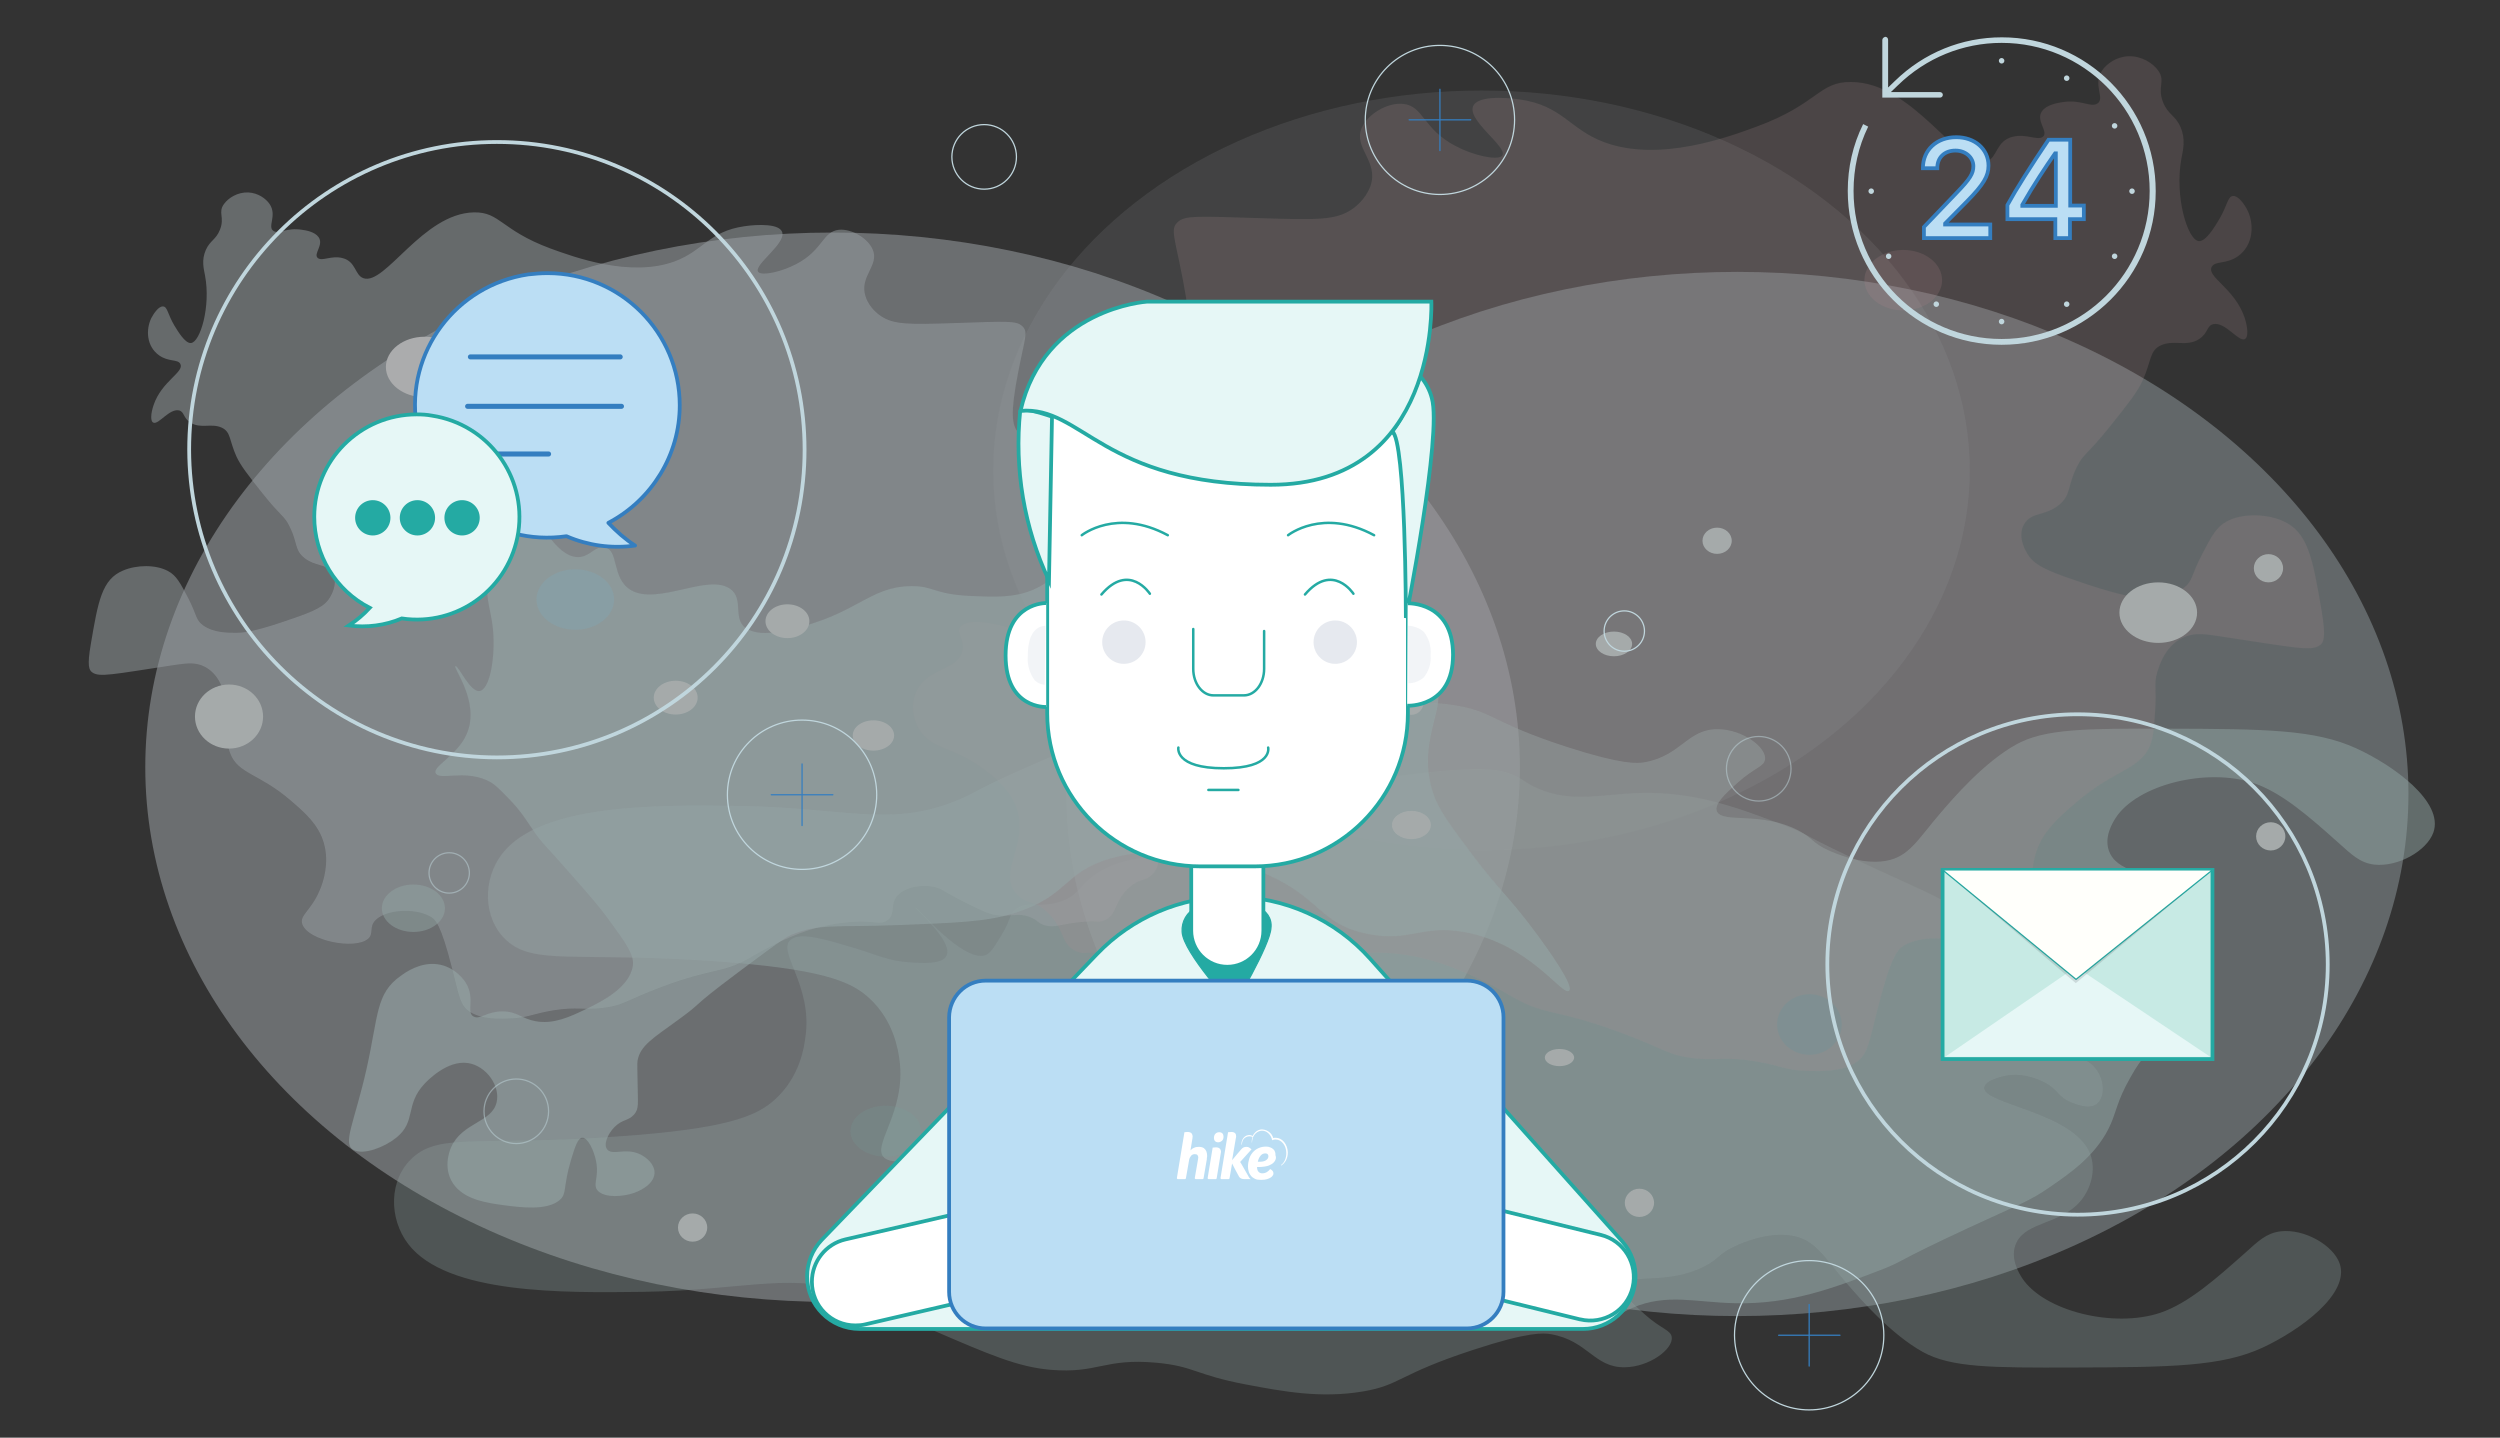 <?xml version="1.0" encoding="utf-8"?>
<!-- Generator: Adobe Illustrator 21.1.0, SVG Export Plug-In . SVG Version: 6.00 Build 0)  -->
<svg version="1.1" id="Layer_1" xmlns="http://www.w3.org/2000/svg" xmlns:xlink="http://www.w3.org/1999/xlink" x="0px" y="0px"
	 width="991.2px" height="570px" viewBox="0 0 991.2 570" style="enable-background:new 0 0 991.2 570;" xml:space="preserve">
<rect x="0" y="0" width="991.2" height="570" fill="#333333" stroke="none"/>
<style type="text/css">
	.st0{opacity:0.6;}
	.st1{opacity:0.5;fill:#EFF7FE;enable-background:new    ;}
	.st2{opacity:0.15;fill:#DFE6EA;enable-background:new    ;}
	.st3{opacity:0.45;fill:#E1F5FB;enable-background:new    ;}
	.st4{opacity:0.3;fill:#D1F0EF;enable-background:new    ;}
	.st5{opacity:0.5;fill:#D1F0EF;enable-background:new    ;}
	.st6{opacity:0.5;fill:#DCE8EF;enable-background:new    ;}
	.st7{opacity:0.2;fill:#FCC8CE;enable-background:new    ;}
	.st8{opacity:0.6;fill:#D5F1F1;enable-background:new    ;}
	.st9{opacity:0.6;fill:#BBE9F9;enable-background:new    ;}
	.st10{fill:#F1FAFA;}
	.st11{opacity:0.2;fill:#FCB9C6;enable-background:new    ;}
	.st12{fill:#FCFDFF;}
	.st13{opacity:0.1;fill:#1DD4FF;enable-background:new    ;}
	.st14{opacity:0.2;fill:#A2EAE0;enable-background:new    ;}
	.st15{fill:none;stroke:#C0D6DD;stroke-width:0.5;stroke-linecap:round;stroke-linejoin:round;}
	.st16{fill:none;stroke:#347EC0;stroke-width:0.5;stroke-linecap:round;stroke-linejoin:round;}
	
		.st17{opacity:0.5;fill:none;stroke:#C0D6DD;stroke-width:0.5;stroke-linecap:round;stroke-linejoin:round;enable-background:new    ;}
	.st18{fill:#E6F7F6;stroke:#24AAA3;stroke-width:1.5;stroke-miterlimit:10;}
	.st19{fill:#24AAA3;stroke:#24AAA3;stroke-width:0.5;stroke-miterlimit:10;}
	.st20{fill:#FFFFFF;stroke:#24AAA3;stroke-width:1.5;stroke-miterlimit:10;}
	.st21{fill:none;stroke:#24AAA3;stroke-linecap:round;stroke-linejoin:round;}
	.st22{opacity:0.3;fill:#D2D9E3;enable-background:new    ;}
	.st23{fill:none;}
	.st24{fill:none;stroke:#C0D6DD;stroke-width:1.5;stroke-linecap:round;stroke-linejoin:round;}
	.st25{opacity:0.56;fill:#D2D9E3;enable-background:new    ;}
	.st26{fill:#BBDEF4;stroke:#347EC0;stroke-width:1.5;stroke-miterlimit:10;}
	.st27{display:none;fill:#347EC0;}
	.st28{fill:#BBDEF4;}
	.st29{fill:#C7EAE4;stroke:#24AAA3;stroke-width:1.5;stroke-miterlimit:10;}
	.st30{fill:#E6F7F6;}
	.st31{fill:#FFFFFB;stroke:#24AAA3;stroke-width:0.5;stroke-linecap:round;stroke-linejoin:round;}
	.st32{opacity:0.17;fill:#4B4F54;enable-background:new    ;}
	.st33{fill:#BBDEF4;stroke:#347EC0;stroke-width:1.5;stroke-linecap:round;stroke-linejoin:round;}
	.st34{fill:none;stroke:#347EC0;stroke-width:2;stroke-linecap:round;stroke-linejoin:round;}
	.st35{fill:#24AAA3;}
	.st36{fill:#C0D6DD;}
	.st37{display:none;fill:#C0D6DD;}
	.st38{fill-rule:evenodd;clip-rule:evenodd;fill:#FFFFFF;}
</style>
<g id="Layer_1_1_">
	<g id="Layer_2">
		<g class="st0">
			<ellipse class="st1" cx="330.1" cy="304.2" rx="272.5" ry="212"/>
			<ellipse class="st2" cx="587.4" cy="186.5" rx="193.6" ry="150.6"/>
			<ellipse class="st3" cx="688.8" cy="314.8" rx="266.1" ry="207"/>
			<path class="st4" d="M313.9,372.3c4.1-2.7,13.6,0.2,25.6,3.8c8.6,2.6,12.9,5,21.7,5.5c4.6,0.3,11.5,0.7,13.7-2.1
				c4.3-5.3-12.3-19.4-11.9-19.6c0.5-0.3,18.6,21.4,27.4,18.9c2.2-0.6,3.6-3,6.6-7.9c4-6.6,3-8.2,5.7-10.3c4.7-3.6,9.5-0.4,17.7-3.1
				s7.2-7.2,16.4-12.4c6-3.4,11.5-4.3,20.3-5.8c18-3.1,20.7,0.7,29.6-2.8c10-3.8,7.6-8.9,20.3-16.2c7-4,13.2-5.6,23.4-8.3
				c10.3-2.7,17.8-3.6,30.9-5.2c26.7-3.2,33.2-1.5,36.7-0.3c6.1,2.1,6,3.7,11.9,6.2c13.6,5.8,25.1,2.1,40.7,1.7
				c21.9-0.5,38.9,6,57.5,13.1c9.7,3.7,4.9,2.8,35.4,16.9c20.3,9.4,24.2,10.6,31.8,15.8c8.6,5.9,17.9,12.3,23.4,23
				c3.4,6.6,2.9,10.2,8.8,20.6c4.8,8.3,7.9,11,10.6,12.7c5.5,3.5,8.6,2.8,11.9,6.2c4.9,5,4.8,13.5,0.4,15.5c-2.8,1.3-7-0.3-8.8-1
				c-5.7-2.2-5.2-4.9-10.6-7.9c-1-0.5-8.1-4.4-15.9-2.8c-0.9,0.2-7.8,1.6-8.4,4.5c-1.4,6.8,35.5,9.8,42,26.5
				c2.4,6.2,0.4,13.8-4,18.9c-7.8,9-21.1,7.9-25.2,16.2c-3,6.1,1.2,12.5,2.2,14.1c8.6,13.1,36.3,20,54.8,13.8
				c11.2-3.8,22.1-13.5,33.6-23.7c5.1-4.6,8.4-7.9,14.1-8.6c9.3-1.1,20.8,5.4,23.4,12.7c4.3,12.1-15.9,26.6-30.5,33.4
				c-16.2,7.5-36.1,7.8-75.1,7.9c-32.1,0.1-48.4,0.1-59.7-6.2c-12.7-7.1-24.7-20.9-30.1-27.2c-9.1-10.6-12.4-17.3-21.7-18.9
				c-9.7-1.7-20.3,3.1-22.5,4.1c-6.7,3.1-6.1,4.8-11.9,7.9c-14.6,7.7-30,2.8-32.3,7.6c-1.4,3,3.5,7.3,8.4,11.7
				c6.5,5.8,10.2,6.1,10.6,8.9c0.7,4.8-8.9,11.9-18.6,12c-12.1,0.2-14.6-10.5-29.2-13.1c-2.9-0.5-8.7-1.1-30.9,6.2
				c-30,9.8-28.8,14-43.8,16.5c-16.7,2.8-31.6,0-46.4-2.8c-20.1-3.8-20.3-7.2-35.4-8.6c-20.8-1.9-23.1,4.4-42,2.8
				c-12.9-1.1-24.2-6-46.9-15.8c-18.7-8.1-20.1-10.1-28.3-13.4c-26.2-10.4-44.1-2.3-86.6-1.7c-31.2,0.4-77.4,1-92.8-18.9
				c-7.8-10.1-7.9-25.7,1.8-34.4c10.9-9.8,27.1-4.5,80.9-8.3c43.9-3,55.5-8.1,62.8-14.8c9.9-9.1,11.4-20.8,11.9-24.4
				C322.5,390.4,307.2,376.6,313.9,372.3z"/>
			<path class="st5" d="M351.1,459.4c4.1,2.7,13.6-0.2,25.6-3.8c8.6-2.6,12.9-5,21.6-5.5c4.6-0.3,11.5-0.7,13.7,2
				c4.3,5.3-12.3,19.4-11.9,19.6c0.5,0.3,18.6-21.4,27.4-18.9c2.2,0.6,3.7,3,6.6,7.9c4,6.6,3,8.2,5.8,10.3c4.7,3.5,9.5,0.4,17.7,3.1
				s7.2,7.2,16.4,12.4c6,3.3,11.5,4.3,20.3,5.8c18,3.1,20.7-0.7,29.6,2.7c10,3.8,7.6,8.9,20.4,16.1c7,4,13.2,5.6,23.4,8.2
				c10.3,2.7,17.8,3.6,31,5.1c26.7,3.2,33.2,1.5,36.7,0.3c6.1-2.1,6-3.7,11.9-6.2c13.6-5.8,25.1-2.1,40.7-1.8
				c21.9,0.5,38.9-6,57.4-13.1c9.7-3.7,4.9-2.8,35.3-16.9c20.3-9.4,24.2-10.6,31.8-15.9c8.6-5.9,17.9-12.4,23.4-23.1
				c3.4-6.7,2.9-10.2,8.8-20.6c4.7-8.4,7.9-11,10.6-12.7c5.5-3.5,8.6-2.8,11.9-6.2c4.9-5,4.8-13.5,0.4-15.5c-2.8-1.3-7,0.3-8.8,1
				c-5.7,2.2-5.2,4.9-10.6,7.9c-1,0.6-8.1,4.4-15.9,2.8c-0.9-0.2-7.8-1.6-8.4-4.5c-1.4-6.8,35.4-9.9,41.9-26.5
				c2.4-6.2,0.4-13.8-4-18.9c-7.8-9-21.1-7.8-25.2-16.1c-3-6.1,1.2-12.5,2.2-14.1c8.5-13.2,36.3-20.1,54.8-13.8
				c11.2,3.8,22.2,13.5,33.6,23.7c5.2,4.6,8.4,7.9,14.2,8.6c9.3,1,20.8-5.4,23.4-12.8c4.2-12.1-15.9-26.6-30.6-33.3
				c-16.3-7.5-36.1-7.7-75.2-7.8c-32.1-0.1-48.4,0-59.7,6.3c-12.7,7.1-24.6,20.9-30,27.2c-9.1,10.6-12.4,17.3-21.6,18.9
				c-9.7,1.7-20.3-3.1-22.6-4.1c-6.7-3-6.1-4.8-12-7.9c-14.6-7.7-30-2.8-32.3-7.5c-1.4-3,3.5-7.3,8.4-11.7c6.5-5.8,10.2-6.1,10.6-9
				c0.7-4.8-8.9-11.9-18.6-12c-12.1-0.2-14.6,10.5-29.1,13.1c-2.9,0.5-8.6,1.1-31-6.1c-30-9.8-28.9-13.9-43.8-16.4
				c-16.7-2.8-31.6,0-46.4,2.8c-20.1,3.8-20.3,7.2-35.3,8.6c-20.8,2-23.1-4.3-42-2.7c-12.9,1.1-24.2,6-46.8,15.9
				c-18.7,8.1-20,10.2-28.3,13.4c-26.2,10.4-44.1,2.3-86.6,1.8c-31.2-0.4-77.4-0.9-92.8,19c-7.8,10.1-7.8,25.7,1.8,34.4
				c10.9,9.8,27.1,4.5,80.9,8.1c43.9,3,55.5,8,62.8,14.7c9.9,9.1,11.5,20.8,12,24.4C359.6,441.3,344.4,455.1,351.1,459.4z"/>
			<path class="st6" d="M144.1,110.3c-3.5-1.2-2.9-6.7-8.4-8c-4.3-1.1-8,1.4-9.7,0c-1.9-1.6,2.5-5.2,0.3-8.3c-1.5-2.1-5-2.7-6.6-2.9
				c-6-1-9.1,1.8-11.2,0.5c-2.7-1.6,1.5-6.1-1.6-10.7c-1.5-2.2-4.6-4.4-8.4-4.6c-4.3-0.2-8,2.2-9.7,4.6c-2.5,3.4,0.4,5.2-1.6,10.2
				c-1.6,4-3.9,4.2-5.6,8c-1.8,4.1-0.8,7.5-0.3,10.2c2.3,12.2-1.9,26.4-5.6,26.7c-2.3,0.2-5.2-4.7-6.6-7c-2.6-4.4-2.7-7.4-4.4-7.5
				c-1.8-0.2-3.8,2.9-4.7,4.6c-2.2,4.5-2,11.2,3.1,14.8c3.8,2.7,7.4,1.4,8.4,3.4c1.7,3.2-7.4,6.8-10.6,16.3c-1.1,3.2-1.4,6.6,0,7
				c2.1,0.7,6.2-5.6,10-4.9c2.3,0.5,1.6,3,4.7,4.9c4,2.5,8.1,0.1,12.2,1.9c3.8,1.7,3,4.9,5.9,11.4c1.7,3.7,4.5,7.3,10.3,14.6
				c7.7,9.7,8.7,8.8,10.9,13.4c3.2,6.4,1.8,9.2,5.9,12.4c4.3,3.3,8.2,2.2,10.6,5.3c2.7,3.4,0.9,8.3-1.2,11.2c-2.6,3.5-8,5.4-18.7,9
				c-11.9,4-16,4.1-17.8,4.1c-3.4,0-9,0-13.1-2.9c-3.1-2.2-2.4-3.9-5.9-10.7c-3.2-6.1-4.7-9.1-8.1-10.9c-4.8-2.6-12.4-2.5-17.8-0.2
				c-8.4,3.5-9.9,12.1-12.8,29.2c-1.5,8.7-0.7,10.3,0.6,11.2c2.8,2,7.9,0.8,32.2-2.9c4.8-0.7,7.7-1.1,10.9,0
				c6.7,2.4,8.7,9.5,9.4,11.7c1.1,3.9,0.2,5,0.6,12.1c0.3,5.5,0.5,8.5,1.6,11.2c3.1,8.2,11.5,7.9,24,18.7c5.6,4.8,11,9.5,13.1,16.8
				c2.3,7.9-0.2,15.5-1.6,18.7c-3.5,8.4-8.2,9.9-6.9,13.6c2.4,6.5,20.6,10.1,25.9,5.8c2.6-2.1,0.3-4.7,3.1-7.5
				c4-4.1,15.2-5,21.6-1.5c2.2,1.2,4.3,3.2,8.7,20.4c3,11.7,3.2,15.2,7.5,17.7c4.6,2.7,10.7,2.6,15.3,2.4c7.1-0.2,8.9-1.8,17.2-3.2
				c9.9-1.6,11.9,0,20-1c8-1,8.8-2.9,23.1-8.3c21.3-7.9,23.8-5.2,34.7-11.4c2.6-1.5,8-4.8,16.2-8.3c5-2.1,8-3,9.4-3.4
				c2.5-0.7,8-2.2,15.3-2.7c9-0.5,11,1.2,13.7-0.5c4-2.5,0.6-7,5-10.7c3.3-2.8,8.7-3.4,12.5-2.9c4,0.5,4.6,1.9,13.4,6.3
				c6.3,3.1,9.4,4.7,12.5,5.1c5.8,0.8,8.3-1,13.1,0.7c3.6,1.3,3.1,2.5,6.2,3.4c3.7,1,5.7-0.3,13.1-1.2c7.9-0.9,7.8,0.3,10.3-0.7
				c5.6-2.3,3.7-7.5,10-13.1c4.3-3.8,6.2-2.3,9.1-5.1c7.5-7.3-5.1-17.5,1.2-30.1c2.6-5.1,7.2-8.6,10-10.7
				c9.5-7.1,16.2-6.2,20.3-12.1c2.8-4.1,3.4-10.1,0.3-14.6c-4-5.8-12-5.5-13.7-10.9c-1.3-4,2.4-6.5,0.3-8.5
				c-3-2.9-13.3-0.1-14.7,0.2c-11.3,3.1-14.5,9.2-19.1,8c-4.3-1.1-5-7.5-5-7.8c-0.4-4.6,2.6-6.9,6.9-13.4c1.9-3,6.4-9.9,7.8-18.2
				c0.9-5.2,2-11.5-2.5-14.6c-4.6-3.2-10.3,0.4-15.6-2.7c-4.8-2.8-2-6.7-6.2-15.8c-3.9-8.5-10.5-14.3-13.1-16.5
				c-6.2-5.4-7.5-4.2-10-7.5c-2.4-3.2-3.3-7.1,0-24.1c2.6-13.5,4.1-15.9,1.6-18.2c-2.4-2.2-5.8-1.9-26.9-1.2c-18,0.6-24,0.6-29-2.7
				c-4.6-3-6-7.1-6.2-7.8c-2.7-8,5.6-12.3,2.8-18.7c-1.9-4.4-8.3-8.3-13.4-7.8c-6.5,0.7-6.3,8.1-16.9,13.6c-5.9,3.1-13.4,4.7-15,3.2
				c-2.6-2.6,12.3-12,9.1-16.5c-2.4-3.4-13.6-1.9-14.7-1.7c-14.1,2.1-16.1,9.6-27.5,13.9c-17.8,6.6-40.3-1.8-49.4-5.1
				c-19.6-7.3-19.9-14.5-30.3-14.3C167.6,84.6,152.7,113.3,144.1,110.3z"/>
			<path class="st7" d="M787.7,64c4.3-1.5,3.6-8.2,10.4-9.8c5.3-1.3,9.8,1.7,11.9,0c2.3-2-3-6.4-0.4-10.1c1.8-2.6,6.2-3.3,8.1-3.6
				c7.3-1.2,11.1,2.2,13.8,0.6c3.3-2-1.9-7.5,1.9-13.1c1.8-2.7,5.7-5.5,10.4-5.7c5.2-0.2,9.8,2.7,11.9,5.7c3,4.2-0.5,6.4,1.9,12.5
				c1.9,4.9,4.8,5.1,6.9,9.8c2.2,5,1,9.2,0.4,12.5c-2.8,15,2.4,32.4,6.9,32.8c2.8,0.2,6.3-5.7,8.1-8.7c3.2-5.4,3.3-9,5.4-9.2
				c2.2-0.2,4.7,3.5,5.8,5.7c2.7,5.5,2.4,13.8-3.8,18.2c-4.7,3.3-9,1.7-10.4,4.2c-2.1,4,9,8.4,13,20c1.3,3.9,1.7,8.1,0,8.7
				c-2.5,0.9-7.7-6.9-12.3-6c-2.8,0.6-2,3.6-5.8,6c-4.9,3.1-9.9,0.1-15,2.4c-4.6,2.1-3.7,6-7.3,14c-2,4.5-5.6,9-12.7,17.9
				c-9.5,11.9-10.6,10.8-13.4,16.4c-3.9,7.9-2.2,11.3-7.3,15.2c-5.3,4.1-10,2.7-13,6.6c-3.3,4.2-1.1,10.2,1.5,13.7
				c3.2,4.3,9.8,6.6,23,11c14.6,4.9,19.6,5.1,21.9,5.1c4.2,0,11.1,0,16.1-3.6c3.8-2.7,3-4.8,7.3-13.1c3.9-7.5,5.8-11.2,10-13.4
				c5.9-3.2,15.3-3.1,21.9-0.3c10.3,4.3,12.1,14.8,15.7,35.8c1.8,10.7,0.8,12.6-0.8,13.7c-3.5,2.4-9.7,0.9-39.5-3.6
				c-5.9-0.9-9.5-1.4-13.4,0c-8.2,2.9-10.7,11.7-11.5,14.3c-1.4,4.8-0.2,6.1-0.8,14.9c-0.4,6.7-0.7,10.4-1.9,13.7
				c-3.8,10-14.1,9.7-29.5,23c-6.9,5.9-13.5,11.6-16.1,20.6c-2.8,9.7,0.3,19,1.9,23c4.3,10.3,10.1,12.2,8.4,16.7
				c-3,8-25.3,12.4-31.8,7.2c-3.2-2.6-0.4-5.8-3.8-9.2c-5-5-18.6-6.1-26.5-1.8c-2.7,1.5-5.3,3.9-10.7,25.1
				c-3.7,14.4-3.9,18.6-9.2,21.8c-5.6,3.4-13.2,3.1-18.8,3c-8.7-0.2-10.9-2.3-21.1-3.9c-12.2-1.9-14.6,0-24.5-1.2
				s-10.8-3.6-28.4-10.1c-26.1-9.7-29.2-6.4-42.6-14c-3.2-1.8-9.8-5.9-19.9-10.1c-6.1-2.6-9.8-3.7-11.5-4.2
				c-3.1-0.9-9.9-2.8-18.8-3.3c-11-0.6-13.5,1.5-16.9-0.6c-4.9-3.1-0.7-8.5-6.1-13.1c-4-3.4-10.7-4.1-15.3-3.6
				c-4.9,0.6-5.7,2.4-16.5,7.8c-7.7,3.8-11.6,5.8-15.3,6.3c-7.1,0.9-10.2-1.2-16.1,0.9c-4.4,1.6-3.8,3.1-7.7,4.2
				c-4.5,1.2-7-0.4-16.1-1.5c-9.7-1.2-9.6,0.4-12.7-0.9c-6.9-2.8-4.5-9.3-12.3-16.1c-5.2-4.6-7.6-2.8-11.1-6.3
				c-9.2-9,6.2-21.4-1.5-37c-3.1-6.3-8.8-10.5-12.3-13.1c-11.7-8.7-19.9-7.6-24.9-14.9c-3.4-5-4.2-12.4-0.4-17.9
				c5-7.1,14.8-6.7,16.9-13.4c1.5-4.9-2.9-8-0.4-10.4c3.7-3.6,16.3-0.2,18,0.3c13.8,3.8,17.8,11.3,23.4,9.8c5.3-1.4,6.1-9.2,6.1-9.5
				c0.5-5.6-3.3-8.4-8.4-16.4c-2.4-3.7-7.8-12.2-9.6-22.4c-1.1-6.4-2.4-14.1,3.1-17.9c5.7-3.9,12.6,0.5,19.2-3.3
				c5.9-3.4,2.5-8.2,7.7-19.4c4.8-10.4,12.9-17.5,16.1-20.3c7.6-6.6,9.2-5.2,12.3-9.2c3-4,4-8.7,0-29.5c-3.2-16.6-5-19.6-1.9-22.4
				c2.9-2.6,7.1-2.3,33-1.5c22.1,0.7,29.4,0.8,35.7-3.3c5.6-3.7,7.4-8.7,7.7-9.5c3.3-9.9-6.9-15-3.5-23c2.3-5.4,10.2-10.2,16.5-9.5
				c8,0.8,7.7,9.9,20.7,16.7c7.2,3.8,16.5,5.8,18.4,3.9c3.1-3.2-15.1-14.7-11.1-20.3c3-4.2,16.7-2.3,18-2.1
				c17.3,2.5,19.7,11.8,33.7,17c21.9,8.1,49.5-2.2,60.6-6.3c24.1-8.9,24.5-17.8,37.2-17.6C758.9,32.5,777.1,67.6,787.7,64z"/>
			<path class="st8" d="M209.1,204.5c-2.9,0.5-1.2,6.8-7.3,15.9c-3.3,4.9-4.8,4.5-6.8,8.1c-3.8,6.8-0.4,11.4,0.5,21.5
				c0.9,10.5-1.2,23.4-5.4,24c-3.7,0.5-8.4-10.2-9.5-9.9c-1.3,0.4,9.9,14.2,4.5,26.8c-3.8,8.9-14.3,13.2-12.2,15.9
				c1.9,2.5,10.9-1.5,20,2.5c3,1.3,4.9,3.3,8.6,7.1c5.6,5.7,7.4,9.3,11.3,14.8c2.7,3.7,2.2,2.5,13.6,15.5
				c7.5,8.5,11.3,12.9,14.5,17.3c7.1,9.7,10.7,14.5,10,19c-1.4,8.9-13,14.4-19,17.3c-5.9,2.8-12.4,5.9-19.5,4.6
				c-5.6-1-7.3-3.9-13.2-3.9c-6.2,0-8.8,3.3-11.3,2.1c-3.3-1.5,0.7-7.1-3.2-13.4c-0.2-0.4-4.1-6.5-11.3-7.4
				c-6.7-0.9-12.5,3.1-14.5,4.6c-10,7-8.8,15.6-13.6,37c-4.8,21.3-9.8,29.7-5,32.1c3.9,2,12.1-1.1,16.8-4.9
				c8.1-6.5,3.3-13,11.3-21.5c1-1,8.9-9.4,17.2-8.1c7.2,1.1,12.8,9.1,11.3,15.5c-1.8,8.1-13.8,8-18.1,18c-0.4,0.9-3.8,9,1.8,15.5
				c4.7,5.4,12.9,6.5,19.5,7.4c6.3,0.8,16.8,2.2,21.8-2.1c3-2.6,1.2-4.9,4.5-15.9c1.5-5,2.7-8.8,4.5-8.8c2.1-0.1,4.6,5,5.4,9.2
				c1.4,6.8-1.7,9.5,0.9,12c2.9,2.7,9.7,2.2,14.1,0.7c0.9-0.3,7.9-2.8,8.2-7.8c0.2-3.4-3-6.4-6.3-7.8c-5.4-2.2-10,0.6-12.2-1.4
				c-2.1-1.9,0-6.5,2.7-9.2c3.1-3.1,5.4-2.3,7.7-4.9c2-2.3,1.5-4.2,1.4-12.3c-0.1-5.5-0.2-8.3,0-9.2c1.1-5.9,6.3-8.9,15.9-15.9
				c11.3-8.2,3.4-3.6,24-19c12.2-9.1,18.3-13.7,20.9-14.8c10.9-4.6,17.8-3,41.7-3.9c23.7-0.9,35.5-1.3,46.3-4.6
				c22.3-6.8,19.6-16.4,39-21.9c28.2-8,58.9,5.1,61.7,6.4c21.5,9.5,20.9,19.8,39.9,23.6c16.8,3.4,21.4-3.8,38.5-0.7
				c25.7,4.7,38.3,24.9,41.3,23.3c2.7-1.5-9-17.5-12.2-21.9c-10.7-14.6-16.3-19.1-25.8-31.8c-9.2-12.2-13.8-18.4-15.9-25
				c-7.3-23,9-37.2-1.4-45.2c-5.1-3.9-13.5-3.8-27.2-3.5c-16.3,0.3-19.2,4-30.4,2.5c-9.6-1.3-23.2-6.1-24.5-13.1
				c-1.2-6.7,10.1-10.2,10-20.8c0-2.6-0.1-6.6-3.2-8.1c-2.2-1.1-6.4-1.1-33.1,10.6c-7.7,3.4-11.3,5.1-14.5,3.9c-4-1.5-2.8-6-9.1-12
				c-2.7-2.6-4.5-4.3-7.3-4.6c-5.9-0.7-8.3,5.8-17.7,9.9c-7.7,3.3-15.5,2.9-24.9,2.5c-14.8-0.7-14.5-4-23.6-3.9
				c-16.9,0.2-21.3,11.4-48.5,17.3c-7.4,1.6-12,1.8-15.9,0c-7.1-3.4-1.4-12.1-7.3-16.2c-8.8-6.3-28.8,6.8-39.5,0.4
				c-7.7-4.7-4.5-16-10.4-16.9c-3.8-0.6-5.6,3.8-10.4,3.9C219.5,220.8,213.9,203.6,209.1,204.5z"/>
			<ellipse class="st9" cx="228.1" cy="237.7" rx="15.4" ry="12"/>
			<ellipse class="st10" cx="504.4" cy="133.6" rx="15.4" ry="12"/>
			<ellipse class="st10" cx="855.7" cy="242.9" rx="15.4" ry="12"/>
			<ellipse class="st11" cx="754.6" cy="111.1" rx="15.4" ry="12"/>
			<ellipse class="st12" cx="168.4" cy="145.5" rx="15.4" ry="12"/>
			<ellipse class="st10" cx="267.9" cy="276.6" rx="8.7" ry="6.7"/>
			<ellipse class="st10" cx="312.2" cy="246.3" rx="8.7" ry="6.7"/>
			<ellipse class="st10" cx="346.3" cy="291.6" rx="8.2" ry="6"/>
			<ellipse class="st7" cx="457.5" cy="283.3" rx="16.4" ry="9.7"/>
			<ellipse class="st10" cx="522" cy="369.8" rx="5.8" ry="5.6"/>
			<ellipse class="st10" cx="274.6" cy="486.7" rx="5.8" ry="5.6"/>
			<ellipse class="st10" cx="650" cy="476.9" rx="5.8" ry="5.6"/>
			<ellipse class="st10" cx="900.3" cy="331.6" rx="5.8" ry="5.6"/>
			<ellipse class="st10" cx="899.4" cy="225.3" rx="5.8" ry="5.6"/>
			<ellipse class="st10" cx="559.6" cy="327.1" rx="7.7" ry="5.6"/>
			<ellipse class="st10" cx="559.6" cy="278.5" rx="4.8" ry="4.9"/>
			<ellipse class="st10" cx="639.9" cy="255.3" rx="7.2" ry="4.9"/>
			<ellipse class="st10" cx="680.8" cy="214.4" rx="5.8" ry="5.2"/>
			<ellipse class="st10" cx="469.1" cy="215.9" rx="5.8" ry="5.2"/>
			<ellipse class="st10" cx="560" cy="199.5" rx="5.3" ry="3"/>
			<ellipse class="st10" cx="618.3" cy="419.3" rx="5.8" ry="3.4"/>
			<ellipse class="st13" cx="717.4" cy="406.2" rx="12.8" ry="12"/>
			<ellipse class="st14" cx="351.2" cy="448.5" rx="14" ry="10.1"/>
			<ellipse class="st5" cx="163.9" cy="360.1" rx="12.5" ry="9.4"/>
			<ellipse class="st10" cx="90.8" cy="284.1" rx="13.5" ry="12.7"/>
		</g>
	</g>
</g>
<g id="Layer_2_1_">
	<g id="Layer_2_2_">
		<g id="Layer_1-2">
			<g id="contact">
				<path class="st15" d="M570.9,77.1c16.3,0,29.6-13.2,29.6-29.6S587.2,18,570.9,18s-29.6,13.2-29.6,29.6l0,0
					C541.4,63.9,554.6,77.1,570.9,77.1z"/>
				<line class="st16" x1="558.7" y1="47.5" x2="583.1" y2="47.5"/>
				<line class="st16" x1="570.9" y1="59.7" x2="570.9" y2="35.4"/>
				<path class="st15" d="M318,344.7c16.3,0,29.6-13.2,29.6-29.6c0-16.3-13.2-29.6-29.6-29.6c-16.3,0-29.6,13.2-29.6,29.6l0,0
					C288.4,331.4,301.7,344.7,318,344.7z"/>
				<line class="st16" x1="305.8" y1="315.1" x2="330.2" y2="315.1"/>
				<line class="st16" x1="318" y1="327.3" x2="318" y2="302.9"/>
				<path class="st15" d="M717.3,559c16.3,0,29.6-13.2,29.6-29.6c0-16.3-13.2-29.6-29.6-29.6c-16.3,0-29.6,13.2-29.6,29.6l0,0
					C687.8,545.7,701,559,717.3,559z"/>
				<line class="st16" x1="705.2" y1="529.4" x2="729.5" y2="529.4"/>
				<line class="st16" x1="717.3" y1="541.6" x2="717.3" y2="517.2"/>
				<circle class="st15" cx="644" cy="250.2" r="8"/>
				<circle class="st17" cx="697.3" cy="304.8" r="12.8"/>
				<circle class="st17" cx="178.1" cy="346.1" r="8"/>
				<circle class="st17" cx="204.7" cy="440.6" r="12.8"/>
				<circle class="st15" cx="390.2" cy="62.2" r="12.8"/>
				<path class="st18" d="M488.2,355.5L488.2,355.5c21,0,41.1,9,55.1,24.7l99.9,112c7.6,8.6,6.9,21.7-1.7,29.4
					c-3.8,3.4-8.7,5.3-13.8,5.3H340.8c-11.5,0-20.8-9.3-20.8-20.8c0-5.4,2.1-10.6,5.8-14.5c32.8-34,81.4-84.3,109.1-113.3
					C448.8,363.8,468.1,355.5,488.2,355.5z"/>
				<path class="st19" d="M468.7,369.5c0.4,8.2,20.3,29.7,20.3,29.7s14.6-24.4,14.9-31.3c0.5-3.7-1.9-7.2-5.5-8.2h-23.9
					C470.6,361.5,468.4,365.4,468.7,369.5z"/>
				<path class="st20" d="M472.3,341.8V369c0,7.9,6.4,14.3,14.3,14.3l0,0l0,0c7.9,0,14.3-6.4,14.3-14.3l0,0v-27.6L472.3,341.8z"/>
				<path class="st20" d="M421,158.9h106.7c16.8,0,30.5,13.6,30.5,30.5l0,0v93.4c0,33.5-27.2,60.7-60.7,60.7h-21.6
					c-33.5,0-60.7-27.2-60.7-60.7v-118C415.1,161.5,417.7,158.9,421,158.9z"/>
				<path class="st18" d="M563.1,149.2c2.2,2.5,3.8,5.5,4.6,8.7c4.1,14.4-10.3,87.1-10.3,87.1s0-70.2-5.4-74
					C557.1,164.8,563.1,149.2,563.1,149.2z"/>
				<path class="st18" d="M417.1,165.2l-1.2,65c-9.9-21-13.8-44.3-11.4-67.4C405.4,161.1,417.1,165.2,417.1,165.2z"/>
				<path class="st18" d="M404.6,162.9c9.4-40.7,50.1-43.3,50.1-43.3h112.8c0,0,3.1,72.6-63.7,72.6S429.1,160.8,404.6,162.9z"/>
				<path class="st21" d="M473.1,249.4v15.8c0,5.8,3.6,10.5,8,10.5h12.1c4.4,0,8-4.7,8-10.5v-15"/>
				<path class="st21" d="M428.9,212.2c0,0,13.7-11,34.1,0"/>
				<path class="st21" d="M510.7,212.2c0,0,13.7-11,34.1,0"/>
				<path class="st21" d="M536.6,235.4c0,0-8.2-12.6-19.2,0.3"/>
				<path class="st21" d="M455.9,235.4c0,0-8.2-12.6-19.2,0.3"/>
				<path class="st20" d="M558.1,239.2c0,0,18-0.8,18,20.4s-18.2,20.2-18.2,20.2"/>
				<path class="st22" d="M558.4,270.9c2.3,0,4.4-0.9,6.1-2.3c2-2.5,3-5.7,2.7-9c0.3-3.3-0.7-6.6-2.7-9.1c-1.7-1.5-3.9-2.3-6.2-2.4
					l0,0"/>
				<path class="st20" d="M414.8,280.3c0,0-16.1,0.8-16.1-20.4s16.1-20.8,16.1-20.8"/>
				<path class="st22" d="M414.5,248.1c-2.5,0.1-7,1.7-7,11.9c-0.3,3.5,0.7,7,2.8,9.8c1.1,1,2.5,1.6,3.9,1.7l0,0"/>
				<path class="st21" d="M467.2,296.4c0,0-1.6,8.2,18,8.2s17.6-8.2,17.6-8.2"/>
				<line class="st21" x1="491" y1="313.2" x2="479.1" y2="313.2"/>
				<path class="st23" d="M500.9,369.1c-0.8,5.9-5.5,10-15.3,9.7c-5.9-0.3-11.1-3.9-13.5-9.2"/>
				<path class="st24" d="M823.7,481.6c54.8,0,99.2-44.4,99.2-99.2s-44.4-99.2-99.2-99.2s-99.2,44.4-99.2,99.2l0,0
					C724.6,437.1,768.9,481.5,823.7,481.6z"/>
				<path class="st24" d="M197,300.3c67.4,0,122-54.6,122-122s-54.6-122-122-122s-122,54.6-122,122l0,0
					C75.2,245.6,129.8,300.2,197,300.3z"/>
				<circle class="st25" cx="445.6" cy="254.6" r="8.6"/>
				<circle class="st25" cx="529.4" cy="254.6" r="8.6"/>
				<path class="st20" d="M339.1,525.5c-9.5,0-17.2-7.7-17.2-17.3c0-8,5.5-15,13.3-16.8L445.1,466h93.4l96.1,23.6
					c9.3,2.2,14.9,11.6,12.7,20.8c-2.2,9.3-11.6,14.9-20.8,12.7h-0.1l-92.1-22.6H449l-106,24.6C341.8,525.4,340.5,525.5,339.1,525.5
					z"/>
				<path class="st26" d="M390.8,388.8h190.8c8,0,14.5,6.5,14.5,14.5v108.9c0,8-6.5,14.5-14.5,14.5H390.8c-8,0-14.5-6.5-14.5-14.5
					V403.3C376.4,395.3,382.8,388.8,390.8,388.8z"/>
				<circle class="st27" cx="486.2" cy="457.8" r="13.7"/>
				<circle class="st28" cx="486.2" cy="457.8" r="5.8"/>
				<g>
					<polygon class="st29" points="877.2,419.9 876,419.9 770.2,419.9 770.2,344.9 877.2,344.9 					"/>
					<g>
						<polygon class="st30" points="826,385.3 820.3,385.3 771.2,419 876.3,419 						"/>
						<polygon class="st31" points="877.2,344.9 823.1,388.3 770.2,344.9 						"/>
					</g>
					<polygon class="st32" points="877.2,344.9 823,389.8 770.2,344.9 823.1,388.3 					"/>
				</g>
				<g>
					<path class="st33" d="M217.1,108.3c28.9,0,52.4,23.5,52.4,52.4c0,19.6-11,37.5-28.3,46.6c3.2,3.4,6.7,6.5,10.6,9
						c-9.2,1.3-18.7,0-27.2-3.7l0,0c-28.7,4.2-55.2-15.6-59.5-44.3c-4.2-28.7,15.6-55.2,44.3-59.5
						C212,108.5,214.5,108.3,217.1,108.3L217.1,108.3z"/>
					<line class="st34" x1="186.5" y1="141.5" x2="245.9" y2="141.5"/>
					<line class="st34" x1="246.4" y1="161.1" x2="185.4" y2="161.1"/>
					<line class="st34" x1="217.5" y1="180" x2="188.6" y2="180"/>
					<path class="st18" d="M165.2,164.3c-22.4,0-40.6,18.2-40.6,40.6c0,15.2,8.5,29.2,22,36.1c-2.5,2.7-5.2,5-8.3,7
						c7.1,0.9,14.4,0,21-2.8l0,0c22.2,3.3,42.8-12,46.2-34.2c3.3-22.2-12-42.8-34.2-46.2C169.2,164.4,167.2,164.3,165.2,164.3
						L165.2,164.3z"/>
					<circle class="st35" cx="147.8" cy="205.3" r="7"/>
					<circle class="st35" cx="165.5" cy="205.3" r="7"/>
					<circle class="st35" cx="183.2" cy="205.3" r="7"/>
				</g>
				<path class="st36" d="M793.6,136.7c-33.6,0-61-27.3-61-61c0-9.3,2-18.2,6.1-26.5l2,1c-3.9,8-5.8,16.6-5.8,25.5
					c0,32.4,26.3,58.7,58.7,58.7s58.7-26.3,58.7-58.7S826,17,793.6,17c-15.4,0-30,6-41.1,16.8l-2.8,2.7h19.4c0.7,0,1.2,0.5,1.2,1.1
					s-0.5,1.1-1.1,1.1h-22.9V15.9c0-0.6,0.4-1,0.9-1.2l0.2-0.1h0.1c0.6,0,1.1,0.5,1.1,1.2v18.9l2.7-2.6
					c11.5-11.2,26.5-17.3,42.4-17.3c33.6,0,61,27.3,61,61S827.2,136.7,793.6,136.7z M793.6,128.6c-0.6,0-1.1-0.5-1.1-1.1
					s0.5-1.1,1.1-1.1s1.1,0.5,1.1,1.1C794.7,128.1,794.2,128.6,793.6,128.6z M819.4,121.7c-0.6,0-1.1-0.5-1.1-1.1s0.5-1.1,1.1-1.1
					s1.1,0.5,1.1,1.1S820,121.7,819.4,121.7z M767.7,121.7c-0.6,0-1.1-0.5-1.1-1.1s0.5-1.1,1.1-1.1s1.1,0.5,1.1,1.1
					S768.3,121.7,767.7,121.7z M838.4,102.7c-0.6,0-1.1-0.5-1.1-1.1s0.5-1.1,1.1-1.1s1.1,0.5,1.1,1.1S839,102.7,838.4,102.7z
					 M748.8,102.7c-0.6,0-1.1-0.5-1.1-1.1s0.5-1.1,1.1-1.1s1.1,0.5,1.1,1.1C749.9,102.2,749.4,102.7,748.8,102.7z M845.3,76.9
					c-0.6,0-1.1-0.5-1.1-1.1s0.5-1.1,1.1-1.1s1.1,0.5,1.1,1.1C846.4,76.4,845.9,76.9,845.3,76.9z M741.9,76.9
					c-0.6,0-1.1-0.5-1.1-1.1s0.5-1.1,1.1-1.1s1.1,0.5,1.1,1.1S742.5,76.9,741.9,76.9z M838.4,51c-0.6,0-1.1-0.5-1.1-1.1
					s0.5-1.1,1.1-1.1s1.1,0.5,1.1,1.1S839,51,838.4,51z M819.4,32.1c-0.6,0-1.1-0.5-1.1-1.1s0.5-1.1,1.1-1.1s1.1,0.5,1.1,1.1
					C820.5,31.6,820,32.1,819.4,32.1z M793.6,25.2c-0.6,0-1.1-0.5-1.1-1.1s0.5-1.1,1.1-1.1s1.1,0.5,1.1,1.1S794.2,25.2,793.6,25.2z"
					/>
				<path class="st37" d="M197.3,292.4c-40.3,0-77.1-20.3-98.4-54.4c-16.4-26.2-21.6-57.3-14.6-87.4c7-30.2,25.2-55.8,51.4-72.2
					c18.4-11.5,39.6-17.6,61.2-17.6c40.3,0,77.1,20.4,98.4,54.4c9.3,14.8,14.9,31.2,16.8,48.5l-3.7,0.3
					c-1.9-16.8-7.3-32.5-16.3-46.9c-20.6-33-56.2-52.7-95.1-52.7c-21,0-41.5,5.9-59.4,17.1c-25.4,15.9-43.1,40.7-49.9,69.9
					C81,180.6,86,210.6,101.9,236c20.6,33,56.2,52.7,95.1,52.7l0,0c21,0,41.5-5.9,59.4-17.1c25-15.6,42.6-40,49.5-68.7l1.9-7.9
					l-31.9,19.9c-0.4,0.2-0.7,0.3-1,0.3c-0.7,0-1.3-0.3-1.6-0.9c-0.3-0.4-0.3-0.9-0.2-1.4c0.1-0.5,0.4-0.9,0.8-1.1l36.8-23
					l22.9,36.7c0.5,0.8,0.4,1.8-0.2,2.4l-0.1,0.1c0,0-0.1,0.2-0.2,0.2c0,0-0.1,0-0.1,0.1c-0.3,0.2-0.6,0.2-0.9,0.2l0,0
					c-0.7,0-1.3-0.4-1.6-0.9l-19.4-31.1l-1.9,7.7c-7.3,29.5-25.3,54.6-50.9,70.6C240.1,286.3,218.9,292.4,197.3,292.4z M200.6,276.8
					c-0.6,0-1.2-0.3-1.6-0.9c-0.3-0.4-0.3-0.9-0.2-1.4s0.4-0.9,0.8-1.2c0.3-0.2,0.6-0.3,1-0.3c0.6,0,1.2,0.3,1.6,0.9
					c0.3,0.4,0.3,0.9,0.2,1.4s-0.4,0.9-0.8,1.2C201.3,276.7,200.9,276.8,200.6,276.8L200.6,276.8z M150.8,265.3
					c-0.6,0-1.2-0.3-1.6-0.9c-0.3-0.4-0.3-0.9-0.2-1.4s0.4-0.9,0.8-1.2c0.3-0.2,0.6-0.3,1-0.3c0.6,0,1.2,0.3,1.6,0.9
					c0.3,0.4,0.3,0.9,0.2,1.4s-0.4,0.9-0.8,1.2C151.5,265.3,151.2,265.3,150.8,265.3L150.8,265.3z M249.3,261.9
					c-0.6,0-1.2-0.3-1.6-0.9c-0.3-0.4-0.3-0.9-0.2-1.4s0.4-0.9,0.8-1.2c0.3-0.2,0.6-0.3,1-0.3c0.6,0,1.2,0.3,1.6,0.9
					c0.3,0.4,0.3,0.9,0.2,1.4s-0.4,0.9-0.8,1.2C250,261.8,249.6,261.9,249.3,261.9L249.3,261.9z M113.6,230.6
					c-0.6,0-1.2-0.3-1.6-0.9c-0.5-0.9-0.3-2,0.6-2.6c0.3-0.2,0.6-0.3,1-0.3c0.6,0,1.2,0.3,1.6,0.9c0.5,0.9,0.3,2-0.6,2.6
					C114.3,230.5,114,230.6,113.6,230.6z M98.7,181.9c-0.6,0-1.2-0.3-1.6-0.9c-0.3-0.4-0.3-0.9-0.2-1.4c0.1-0.5,0.4-0.9,0.8-1.2
					c0.3-0.2,0.6-0.3,1-0.3c0.6,0,1.2,0.3,1.6,0.9c0.5,0.9,0.3,2-0.6,2.6C99.4,181.8,99,181.9,98.7,181.9z M110.2,132.1
					c-0.6,0-1.2-0.3-1.6-0.9c-0.3-0.4-0.3-0.9-0.2-1.4c0.1-0.5,0.4-0.9,0.8-1.2c0.3-0.2,0.6-0.3,1-0.3c0.6,0,1.2,0.3,1.6,0.9
					c0.5,0.9,0.3,2-0.6,2.6C110.8,132,110.5,132.1,110.2,132.1z M280.6,126.2c-0.6,0-1.2-0.3-1.6-0.9c-0.5-0.9-0.3-2,0.6-2.6
					c0.3-0.2,0.6-0.3,1-0.3c0.6,0,1.2,0.3,1.6,0.9c0.3,0.4,0.3,0.9,0.2,1.4c-0.1,0.5-0.4,0.9-0.8,1.2
					C281.3,126.1,280.9,126.2,280.6,126.2L280.6,126.2z M145,94.9c-0.6,0-1.2-0.3-1.6-0.9c-0.5-0.9-0.3-2,0.6-2.6
					c0.3-0.2,0.6-0.3,1-0.3c0.6,0,1.2,0.3,1.6,0.9c0.5,0.9,0.3,2-0.6,2.6C145.6,94.8,145.3,94.9,145,94.9z M243.4,91.5
					c-0.6,0-1.2-0.3-1.6-0.9c-0.5-0.9-0.3-2,0.6-2.6c0.3-0.2,0.6-0.3,1-0.3c0.6,0,1.2,0.3,1.6,0.9c0.5,0.9,0.3,2-0.6,2.6
					C244.1,91.4,243.7,91.5,243.4,91.5z M193.6,80c-0.6,0-1.2-0.3-1.6-0.9c-0.3-0.4-0.3-0.9-0.2-1.4s0.4-0.9,0.8-1.2
					c0.3-0.2,0.6-0.3,1-0.3c0.6,0,1.2,0.3,1.6,0.9c0.5,0.9,0.3,2-0.6,2.6C194.3,79.9,194,80,193.6,80L193.6,80z"/>
				<path class="st37" d="M823.5,470.1c-13.5,0-26.5-3-38.7-9c-12.1-5.9-22.4-14.2-30.7-24.8l2.7-2c8,10.2,17.9,18.2,29.5,23.8
					c11.8,5.7,24.3,8.6,37.3,8.6c32.8,0,62.1-18.3,76.5-47.8c10-20.4,11.4-43.5,4-65s-22.7-38.8-43.2-48.8
					c-11.8-5.7-24.3-8.6-37.3-8.6c-32.8,0-62.1,18.3-76.5,47.8c-9.8,20.1-11.3,42.9-4.2,64.1l1.7,5.3l12.3-25.1c0.3-0.6,0.9-1,1.5-1
					c0.3,0,0.5,0.1,0.8,0.2c0.4,0.2,0.7,0.5,0.8,1c0.1,0.4,0.1,0.9-0.1,1.3L745.3,420l-29.9-14.6c-0.8-0.4-1.2-1.2-1-1.9l0.1-0.3
					c0,0,0-0.1,0.1-0.1c0.3-0.6,0.9-0.9,1.5-0.9c0.3,0,0.5,0.1,0.8,0.2l24.5,11.9l-1.7-5.1c-7.3-22.1-5.7-45.6,4.4-66.3
					c14.7-30.2,46-49.7,79.6-49.7c13.5,0,26.5,3,38.7,9c21.2,10.3,37.1,28.4,44.8,50.7c7.7,22.4,6.2,46.3-4.1,67.6
					C888.3,450.6,857.1,470.1,823.5,470.1z M828.8,458.1c-0.3,0-0.5-0.1-0.7-0.2c-0.4-0.2-0.7-0.5-0.9-1c-0.1-0.4-0.1-0.9,0.1-1.3
					c0.3-0.6,0.9-0.9,1.5-0.9c0.3,0,0.5,0.1,0.7,0.2c0.4,0.2,0.7,0.5,0.9,1c0.1,0.4,0.1,0.9-0.1,1.3
					C830,457.8,829.4,458.1,828.8,458.1L828.8,458.1z M790.7,450.7c-0.3,0-0.5-0.1-0.7-0.2c-0.4-0.2-0.7-0.5-0.9-1
					c-0.1-0.4-0.1-0.9,0.1-1.3c0.3-0.6,0.9-0.9,1.5-0.9c0.3,0,0.5,0.1,0.7,0.2c0.8,0.4,1.2,1.4,0.8,2.2
					C791.9,450.3,791.4,450.7,790.7,450.7L790.7,450.7z M865.5,445.5c-0.3,0-0.5-0.1-0.7-0.2c-0.8-0.4-1.2-1.4-0.8-2.2
					c0.3-0.6,0.9-0.9,1.5-0.9c0.3,0,0.5,0.1,0.7,0.2c0.4,0.2,0.7,0.5,0.9,1c0.1,0.4,0.1,0.9-0.1,1.3
					C866.7,445.1,866.2,445.5,865.5,445.5z M890.9,416.2c-0.3,0-0.5-0.1-0.7-0.2c-0.8-0.4-1.2-1.4-0.8-2.2c0.3-0.6,0.9-0.9,1.5-0.9
					c0.3,0,0.5,0.1,0.7,0.2c0.8,0.4,1.2,1.4,0.8,2.2C892.1,415.8,891.6,416.2,890.9,416.2L890.9,416.2z M898.4,378.1
					c-0.3,0-0.5-0.1-0.7-0.2c-0.8-0.4-1.2-1.4-0.8-2.2c0.3-0.6,0.9-0.9,1.5-0.9c0.3,0,0.5,0.1,0.7,0.2c0.4,0.2,0.7,0.5,0.9,1
					c0.1,0.4,0.1,0.9-0.1,1.3C899.6,377.8,899,378.1,898.4,378.1L898.4,378.1z M756.2,350.5c-0.3,0-0.5-0.1-0.7-0.2
					c-0.4-0.2-0.7-0.5-0.9-1c-0.1-0.4-0.1-0.9,0.1-1.3c0.3-0.6,0.9-0.9,1.5-0.9c0.3,0,0.5,0.1,0.7,0.2c0.4,0.2,0.7,0.5,0.9,1
					c0.1,0.4,0.1,0.9-0.1,1.3C757.4,350.1,756.9,350.5,756.2,350.5z M885.7,341.4c-0.3,0-0.5-0.1-0.7-0.2c-0.8-0.4-1.2-1.4-0.8-2.2
					c0.3-0.6,0.9-0.9,1.5-0.9c0.3,0,0.5,0.1,0.7,0.2c0.8,0.4,1.2,1.4,0.8,2.2C886.9,341,886.4,341.4,885.7,341.4L885.7,341.4z
					 M781.6,321.2c-0.3,0-0.5-0.1-0.7-0.2c-0.4-0.2-0.7-0.5-0.9-1c-0.1-0.4-0.1-0.9,0.1-1.3c0.3-0.6,0.9-0.9,1.5-0.9
					c0.3,0,0.5,0.1,0.7,0.2c0.8,0.4,1.2,1.4,0.8,2.2C782.8,320.8,782.3,321.2,781.6,321.2z M856.4,316c-0.3,0-0.5-0.1-0.7-0.2
					c-0.8-0.4-1.2-1.4-0.8-2.2c0.3-0.6,0.9-0.9,1.5-0.9c0.3,0,0.5,0.1,0.7,0.2c0.4,0.2,0.7,0.5,0.9,1c0.1,0.4,0.1,0.9-0.1,1.3
					C857.6,315.6,857.1,316,856.4,316L856.4,316z M818.4,308.5c-0.3,0-0.5-0.1-0.7-0.2c-0.8-0.4-1.2-1.4-0.8-2.2
					c0.3-0.6,0.9-0.9,1.5-0.9c0.3,0,0.5,0.1,0.7,0.2c0.4,0.2,0.7,0.5,0.9,1c0.1,0.4,0.1,0.9-0.1,1.3
					C819.6,308.2,819,308.5,818.4,308.5L818.4,308.5z"/>
				<path class="st26" d="M775.6,54.4c-7.7,0-13.2,5-13.2,12.2v0.1h5.7v-0.1c0-4.2,2.9-6.9,7.2-6.9c4,0,7.1,2.7,7.1,6.2
					c0,2.9-1.3,5-6.5,10.4L762.8,90v4.4h26.3V89h-17.9v-0.4l8.7-8.8c6.5-6.6,8.5-10,8.5-14.1C788.4,59.1,783,54.4,775.6,54.4z"/>
				<path class="st26" d="M820.8,81.4V55.4h-8.6c-7,10.4-12.8,19.5-16.3,25.9v5.6h19v7.5h5.8v-7.5h5.5v-5.4H820.8z M815.1,81.6
					h-13.3v-0.4c4.6-8,9.1-14.8,13-20.4h0.3V81.6z"/>
				<g>
					<path class="st38" d="M505.4,460.4c-0.4,0.6-1,1.1-1.7,1.4c-0.7,0.4-1.4,0.6-2.2,0.7c-0.8,0.1-1.5,0.2-2.2,0.2h-0.5
						c-0.1,0-0.3,0-0.4,0v0.2c0,0.4,0.1,0.8,0.2,1.1c0.1,0.3,0.3,0.5,0.5,0.7c0.2,0.2,0.4,0.3,0.7,0.4c0.3,0.1,0.5,0.1,0.7,0.1
						c0.7,0,1.3-0.2,1.8-0.5c0.5-0.3,0.9-0.7,1.3-1.2c0.9,0.5,1.3,1,1.3,1.7c0,0.4-0.1,0.7-0.3,0.9c-0.2,0.3-0.4,0.5-0.7,0.7
						c-0.4,0.3-0.9,0.5-1.5,0.7c-0.6,0.2-1.4,0.3-2.4,0.3c-1,0-1.8-0.1-2.4-0.4c-0.6-0.3-1.2-0.7-1.6-1.2c-0.4-0.5-0.7-1-0.9-1.7
						c-0.2-0.6-0.3-1.3-0.3-2c0-1.1,0.2-2.1,0.5-3.1c0.3-1,0.8-1.8,1.4-2.5c0.6-0.7,1.4-1.3,2.3-1.7c0.9-0.4,1.9-0.6,3-0.6
						c0.6,0,1.2,0.1,1.6,0.3c0.5,0.2,0.9,0.4,1.2,0.7c0.3,0.3,0.6,0.6,0.7,1.1c0.2,0.4,0.2,0.8,0.2,1.3
						C506.1,459,505.8,459.8,505.4,460.4 M502.6,457.6c-0.2-0.2-0.5-0.3-0.9-0.3c-0.8,0-1.4,0.3-1.9,0.9c-0.5,0.6-0.9,1.4-1.1,2.4
						c0.2,0,0.3,0,0.4,0h0.4c0.4,0,0.8,0,1.2-0.1c0.4-0.1,0.8-0.2,1.1-0.4c0.3-0.2,0.6-0.4,0.8-0.7c0.2-0.3,0.3-0.6,0.3-1
						C502.9,458.1,502.8,457.9,502.6,457.6 M494.6,465.7c0.4,0.8,0.8,1.5,1.3,1.8c-0.6,0-2.2,0-2.3,0c-0.8,0-1.6,0-2.3-0.9
						c-0.4-0.6-2.6-4.9-2.8-5.3l-1,5.8c0,0.2-0.2,0.4-0.4,0.4h-2.8c-0.2,0-0.4-0.2-0.4-0.4l3-18.2c0.2,0,1.2-0.1,1.3-0.1
						c0.7,0,1.2,0.2,1.5,0.5c0.3,0.3,0.4,0.7,0.4,1.2c0,0.1,0,0.6-0.1,0.7l-1.5,8.8c0.1-0.2,3.7-4.4,3.7-4.4
						c0.3-0.3,0.6-0.6,0.9-0.7c0.3-0.1,0.7-0.2,1.1-0.2c0.5,0,0.8,0.1,1.1,0.3c0.3,0.2,0.6,0.4,0.9,0.7l-4.5,5
						C491.8,460.7,494.1,464.9,494.6,465.7 M483,452.9c-0.6,0-1-0.2-1.3-0.5c-0.3-0.4-0.4-0.8-0.4-1.2c0-0.7,0.2-1.3,0.6-1.7
						c0.4-0.4,0.9-0.6,1.5-0.6c0.6,0,1,0.2,1.3,0.5c0.3,0.4,0.4,0.8,0.4,1.3c0,0.7-0.2,1.2-0.6,1.6C484,452.7,483.5,452.9,483,452.9
						 M482.1,454.9c0.7,0,1.2,0.2,1.5,0.5c0.3,0.3,0.5,0.7,0.5,1.3c0,0.1-0.1,0.5-0.1,0.6l-1.6,9.8c0,0.2-0.2,0.4-0.4,0.4h-2.8
						c-0.2,0-0.4-0.2-0.4-0.4l2-12.1C481.1,455,481.9,454.9,482.1,454.9 M478.4,460.1l-1.2,7c0,0.2-0.2,0.4-0.4,0.4l-2.7,0
						c-0.2,0-0.4-0.2-0.4-0.4l1.3-7.5c0,0,0-0.1,0-0.1c0-0.2,0.1-0.4,0.1-0.5c0-0.4-0.1-0.7-0.3-1c-0.2-0.3-0.6-0.4-1.1-0.4
						c-0.6,0-1.1,0.2-1.5,0.7c-0.3,0.4-0.6,0.9-0.7,1.4l-1.3,7.4c0,0.2-0.2,0.4-0.4,0.4l-2.8,0c-0.2,0-0.4-0.2-0.4-0.4l3-18.2
						c0.2,0,1-0.1,1.2-0.1c0.7,0,1.3,0.2,1.6,0.5c0.5,0.6,0.5,1.5,0.4,1.6c0,0.1,0,0.2,0,0.3l-0.8,4.9c0.4-0.4,0.8-0.8,1.4-1
						c0.5-0.3,1.2-0.4,2-0.4c0.8,0,1.4,0.2,1.9,0.5c0.5,0.4,0.8,0.8,1,1.3c0.2,0.5,0.3,1.1,0.3,1.7c0,0.3,0,0.6-0.1,0.9
						C478.5,459.5,478.5,459.8,478.4,460.1"/>
					<path class="st38" d="M505.8,451.1c-0.3,0-0.7,0-1,0.1v0c-0.5-1.9-2.2-3.2-4.2-3.4c-2.5-0.2-3.9,2.3-3.9,2.6
						c-2.1-1.2-4.6,0.5-4.5,3.4h0.2c0.1-3.2,2.9-3.7,4.2-3c-0.2,0.5-0.3,1-0.3,1.6c0,0.2,0,0.4,0,0.6h0.1c0-0.7,0.2-1.4,0.4-2.1
						c0.1-0.1,0.1-0.3,0.2-0.4l0,0c0.7-1.3,2-2.2,3.4-2.2c1.7,0,3.2,1.3,3.8,3.1l0,0c0.1,0.2,0.1,0.5,0.2,0.7
						c0.2-0.1,0.4-0.2,0.6-0.2c0.3-0.1,0.5-0.1,0.8-0.1c2.3,0,4.2,2.4,4.2,5.4c0,2-0.8,3.8-2.1,4.7v0.2c0,0,0,0,0.1,0
						c1.6-1,2.6-2.9,2.6-5.2C510.5,453.7,508.4,451.1,505.8,451.1"/>
				</g>
			</g>
		</g>
	</g>
</g>
</svg>
